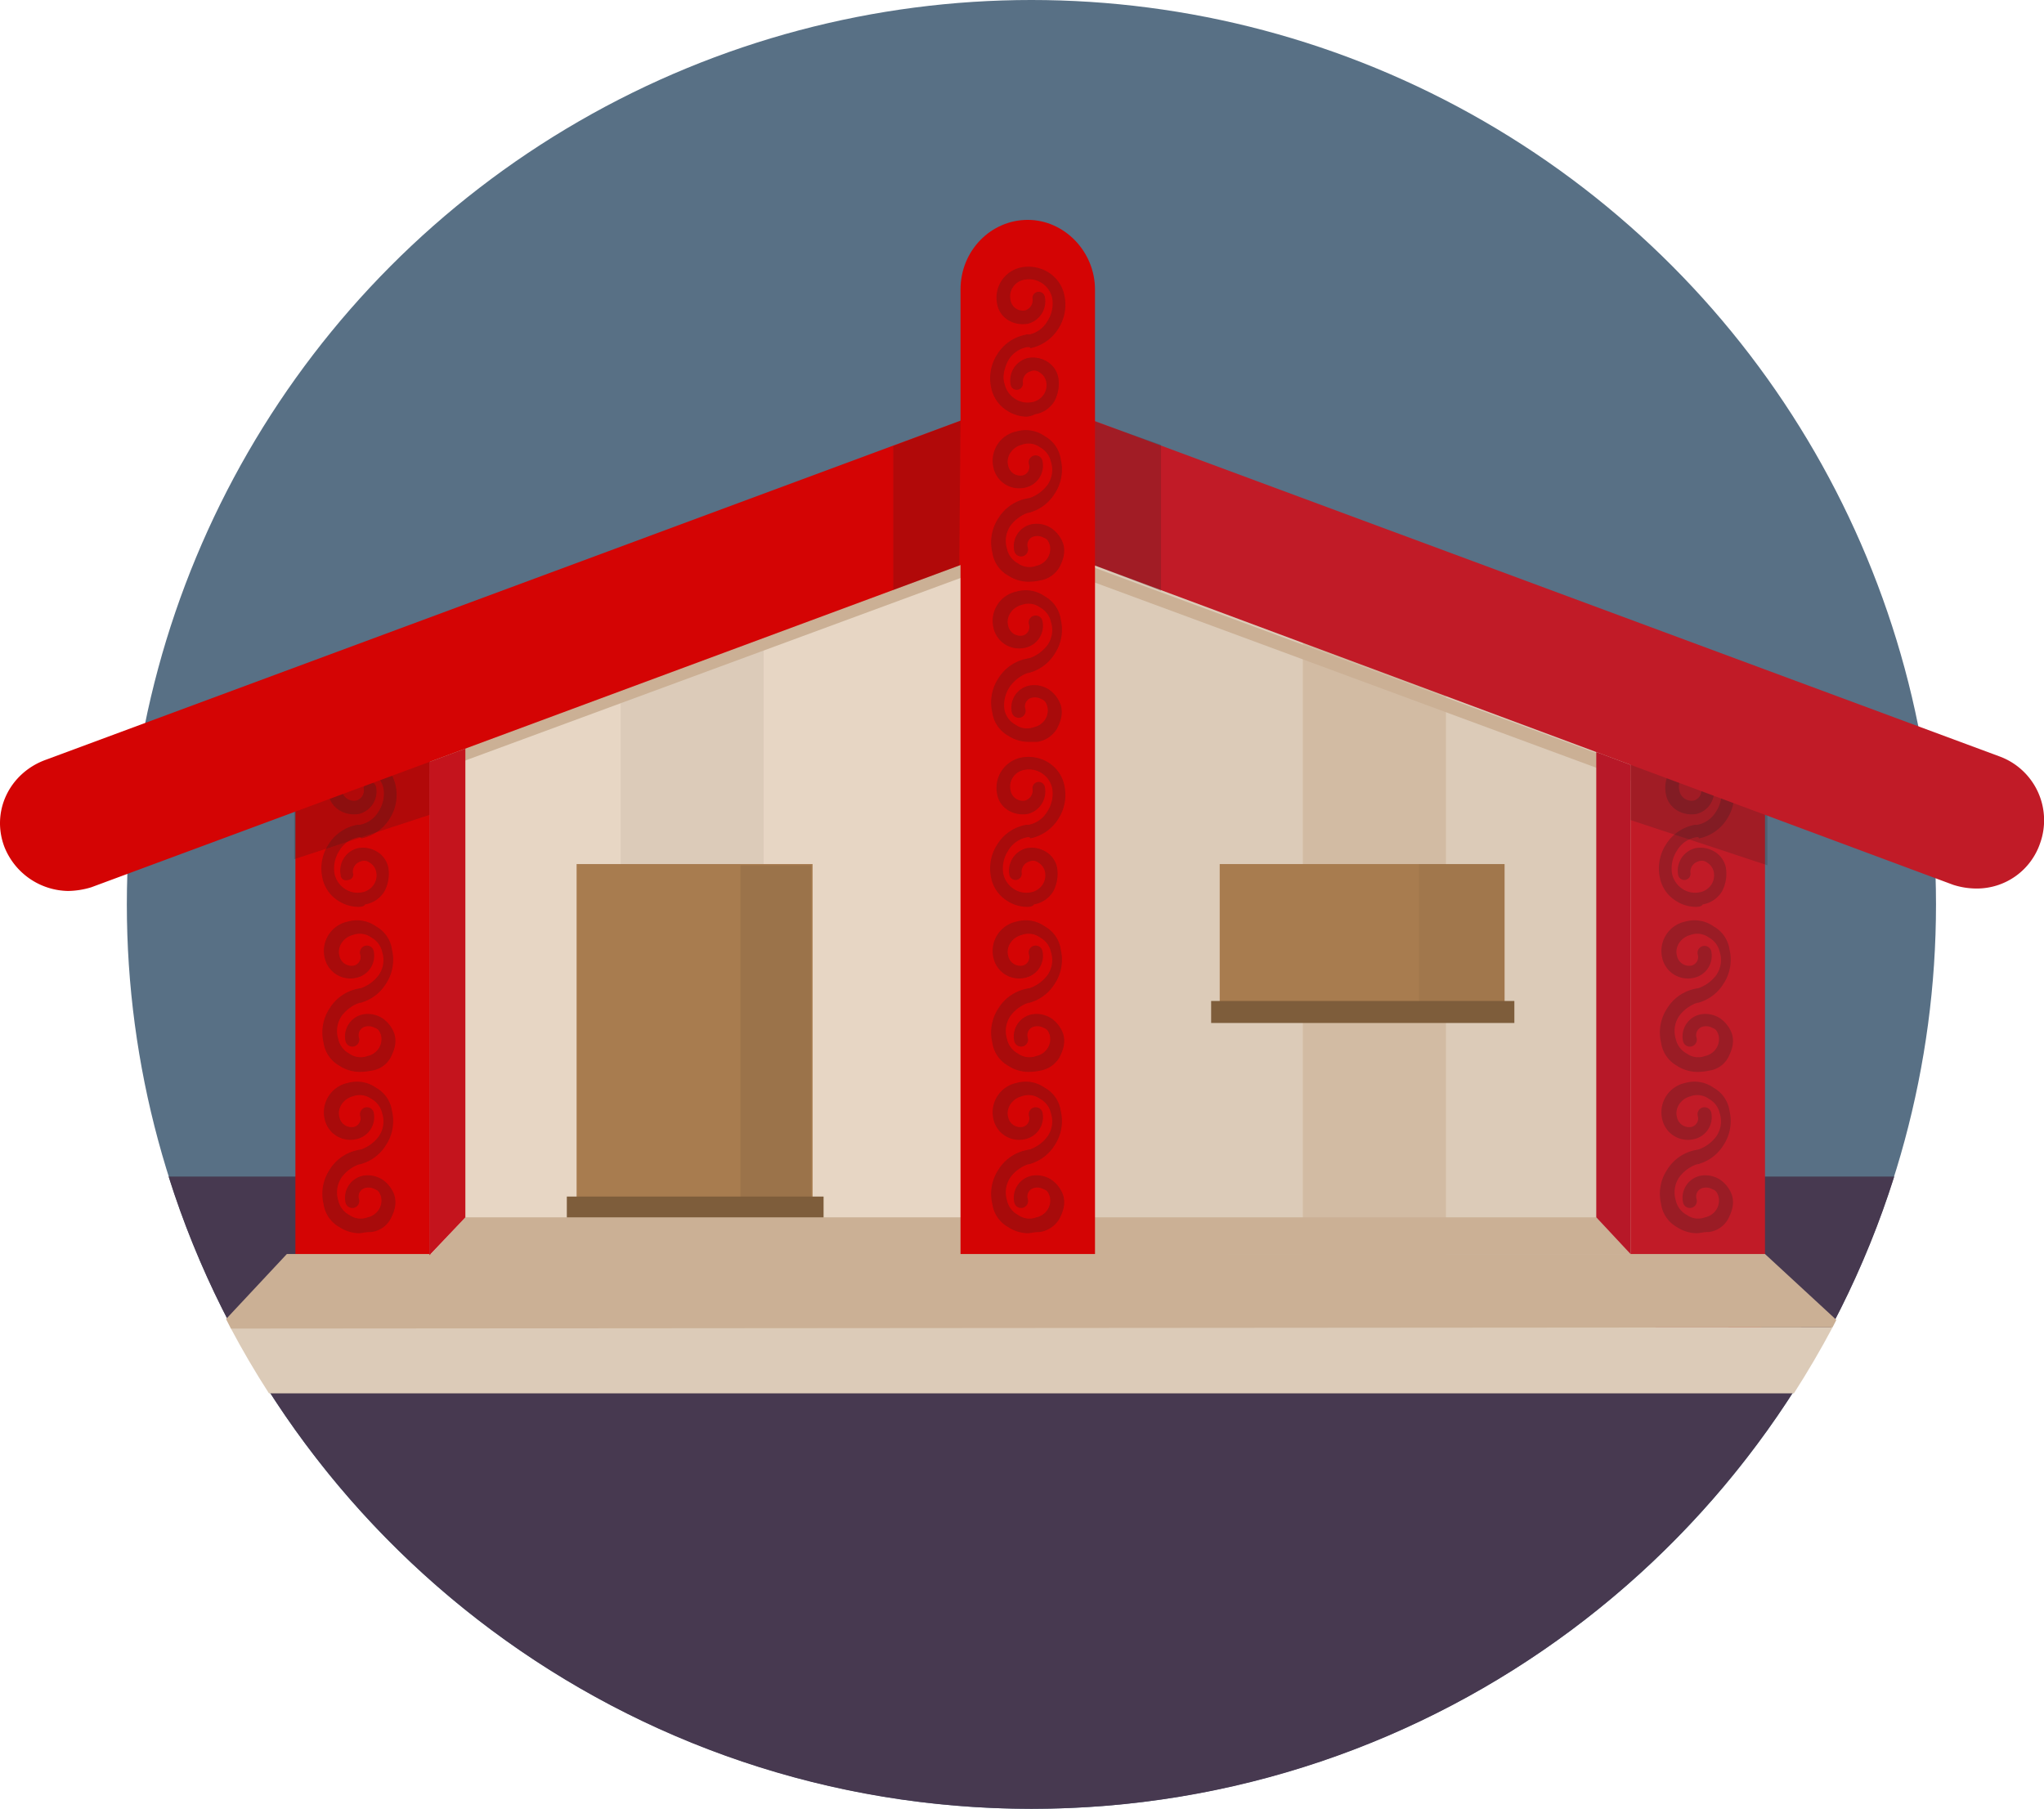 <svg xmlns="http://www.w3.org/2000/svg" width="594" height="525.758" viewBox="0 0 594 525.758">
  <g id="Group_1089" data-name="Group 1089" transform="translate(-13.837 -17.212)">
    <g id="Group_1040" data-name="Group 1040" transform="translate(50.697 17.212)">
      <circle id="Ellipse_9342" data-name="Ellipse 9342" cx="262.878" cy="262.878" r="262.878" fill="#587085"/>
    </g>
    <path id="Path_36198" data-name="Path 36198" d="M272.693,113.466H27.628C61.207,219.985,160.759,297.234,278.371,297.234s217.163-77.249,250.743-183.769Z" transform="translate(35.204 245.736)" fill="#473950"/>
    <g id="Group_1088" data-name="Group 1088" transform="translate(13.839 81.122)">
      <g id="Group_1087" data-name="Group 1087">
        <path id="Path_36199" data-name="Path 36199" d="M96.6,304.887H298.055V127.947L98.021,54.4Z" transform="translate(197.451 13.818)" fill="#dccbb8"/>
        <path id="Path_36200" data-name="Path 36200" d="M249.706,312.659H41.5V130.034L248.285,54Z" transform="translate(56.781 12.797)" fill="#e7d6c4"/>
        <rect id="Rectangle_726" data-name="Rectangle 726" width="41.57" height="220.642" transform="translate(180.355 115.828)" fill="#dccbb9"/>
        <rect id="Rectangle_727" data-name="Rectangle 727" width="41.57" height="220.642" transform="translate(378.613 115.828)" fill="#cbb095" opacity="0.6"/>
        <rect id="Rectangle_728" data-name="Rectangle 728" width="82.785" height="40.504" transform="translate(354.453 187.243)" fill="#a87c4f"/>
        <rect id="Rectangle_729" data-name="Rectangle 729" width="24.871" height="40.504" transform="translate(412.366 187.243)" fill="#231f20" opacity="0.05"/>
        <rect id="Rectangle_730" data-name="Rectangle 730" width="88.115" height="6.395" transform="translate(351.965 227.037)" fill="#7e5d3b"/>
        <g id="Group_1041" data-name="Group 1041" transform="translate(164.722 187.243)">
          <rect id="Rectangle_731" data-name="Rectangle 731" width="68.573" height="97.352" transform="translate(2.842)" fill="#a87c4f"/>
          <rect id="Rectangle_732" data-name="Rectangle 732" width="20.607" height="97.352" transform="translate(50.453 0.355)" fill="#231f20" opacity="0.1"/>
          <rect id="Rectangle_733" data-name="Rectangle 733" width="74.613" height="6.395" transform="translate(0 96.642)" fill="#7e5d3b"/>
        </g>
        <line id="Line_267" data-name="Line 267" y1="61.822" x2="167.702" transform="translate(121.02 98.418)" fill="none" stroke="#cbb095" stroke-miterlimit="10" stroke-width="4"/>
        <g id="Group_1042" data-name="Group 1042" transform="translate(85.845 144.252)">
          <path id="Path_36201" data-name="Path 36201" d="M57.542,258.78A19.715,19.715,0,0,1,38,239.238V95.342A19.715,19.715,0,0,1,57.542,75.8c10.659,0,19.542,2.636,19.542,13.3V239.238A19.715,19.715,0,0,1,57.542,258.78Z" transform="translate(-38 -75.8)" fill="#d40404"/>
        </g>
        <line id="Line_268" data-name="Line 268" x1="167.347" y1="61.822" transform="translate(317.501 103.037)" fill="none" stroke="#cbb095" stroke-miterlimit="10" stroke-width="4"/>
        <g id="Group_1043" data-name="Group 1043" transform="translate(473.833 142.831)">
          <path id="Path_36202" data-name="Path 36202" d="M166.742,267.262A19.715,19.715,0,0,1,147.2,247.721V90.163c0-10.659,8.883-14.763,19.542-14.763a19.715,19.715,0,0,1,19.542,19.542V247.721A19.264,19.264,0,0,1,166.742,267.262Z" transform="translate(-147.2 -75.4)" fill="#c11b27"/>
        </g>
        <g id="Group_1046" data-name="Group 1046" transform="translate(93.685 250.499)" opacity="0.25">
          <g id="Group_1044" data-name="Group 1044" transform="translate(0.465)">
            <path id="Path_36203" data-name="Path 36203" d="M50.864,129.5c-.711,0-1.777-.711-1.777-1.421a2.021,2.021,0,0,1,1.421-2.487,10.972,10.972,0,0,0,5.685-3.908,7.609,7.609,0,0,0,1.066-6.751,6.341,6.341,0,0,0-3.2-4.264,5.668,5.668,0,0,0-5.329-.711c-2.842.711-4.619,3.553-3.908,6.04a3.6,3.6,0,0,0,4.264,2.842,2.542,2.542,0,0,0,1.777-3.2,2.026,2.026,0,0,1,3.908-1.066A6.546,6.546,0,0,1,49.8,122.39a7.633,7.633,0,0,1-9.238-5.685,8.725,8.725,0,0,1,6.751-10.659,9.6,9.6,0,0,1,8.172,1.421,9.186,9.186,0,0,1,4.619,6.751,12.676,12.676,0,0,1-1.777,9.948,12.463,12.463,0,0,1-8.172,5.685C51.219,129.5,50.864,129.5,50.864,129.5Z" transform="translate(-40.337 -105.703)" fill="#231f20"/>
          </g>
          <g id="Group_1045" data-name="Group 1045" transform="translate(0 19.792)">
            <path id="Path_36204" data-name="Path 36204" d="M50.843,135.527a10.736,10.736,0,0,1-5.685-1.777A9.186,9.186,0,0,1,40.539,127a12.675,12.675,0,0,1,1.777-9.948,12.463,12.463,0,0,1,8.172-5.685,2.026,2.026,0,1,1,1.066,3.908,10.972,10.972,0,0,0-5.685,3.908,7.78,7.78,0,0,0-1.066,6.751A6.34,6.34,0,0,0,48,130.2a5.668,5.668,0,0,0,5.329.711,5.174,5.174,0,0,0,3.2-2.132,4.934,4.934,0,0,0,.711-3.908c-.355-1.066-.711-1.777-1.777-2.132a3.775,3.775,0,0,0-2.842-.355,2.542,2.542,0,0,0-1.777,3.2,2.026,2.026,0,1,1-3.908,1.066,6.546,6.546,0,0,1,4.974-7.817,7.9,7.9,0,0,1,5.685,1.066,9.1,9.1,0,0,1,3.553,4.619c.711,2.487,0,4.619-1.066,6.751a7.415,7.415,0,0,1-5.685,3.908C52.619,135.172,51.553,135.527,50.843,135.527Z" transform="translate(-40.206 -111.274)" fill="#231f20"/>
          </g>
        </g>
        <g id="Group_1049" data-name="Group 1049" transform="translate(93.685 203.599)" opacity="0.25">
          <g id="Group_1047" data-name="Group 1047" transform="translate(0.465)">
            <path id="Path_36205" data-name="Path 36205" d="M50.864,116.3c-.711,0-1.777-.711-1.777-1.421a2.021,2.021,0,0,1,1.421-2.487,10.972,10.972,0,0,0,5.685-3.908,7.61,7.61,0,0,0,1.066-6.751,6.34,6.34,0,0,0-3.2-4.264,5.668,5.668,0,0,0-5.329-.711c-2.842.711-4.619,3.553-3.908,6.04a3.6,3.6,0,0,0,4.264,2.842,2.542,2.542,0,0,0,1.777-3.2,2.026,2.026,0,1,1,3.908-1.066A6.546,6.546,0,0,1,49.8,109.19a7.633,7.633,0,0,1-9.238-5.685,8.725,8.725,0,0,1,6.751-10.659,9.6,9.6,0,0,1,8.172,1.421,9.186,9.186,0,0,1,4.619,6.751,12.675,12.675,0,0,1-1.777,9.948,12.464,12.464,0,0,1-8.172,5.685C51.219,116.3,50.864,116.3,50.864,116.3Z" transform="translate(-40.337 -92.503)" fill="#231f20"/>
          </g>
          <g id="Group_1048" data-name="Group 1048" transform="translate(0 19.792)">
            <path id="Path_36206" data-name="Path 36206" d="M50.843,122.327a10.737,10.737,0,0,1-5.685-1.777,9.186,9.186,0,0,1-4.619-6.751,12.675,12.675,0,0,1,1.777-9.948,12.464,12.464,0,0,1,8.172-5.685,2.026,2.026,0,0,1,1.066,3.908,10.972,10.972,0,0,0-5.685,3.908,7.78,7.78,0,0,0-1.066,6.751A6.341,6.341,0,0,0,48,117a5.668,5.668,0,0,0,5.329.711,5.174,5.174,0,0,0,3.2-2.132,4.934,4.934,0,0,0,.711-3.908c-.355-1.066-.711-1.776-1.777-2.132a3.775,3.775,0,0,0-2.842-.355,2.542,2.542,0,0,0-1.777,3.2,2.026,2.026,0,1,1-3.908,1.066,6.546,6.546,0,0,1,4.974-7.817,7.9,7.9,0,0,1,5.685,1.066,9.1,9.1,0,0,1,3.553,4.619c.711,2.487,0,4.619-1.066,6.751a7.415,7.415,0,0,1-5.685,3.908A16.314,16.314,0,0,1,50.843,122.327Z" transform="translate(-40.206 -98.074)" fill="#231f20"/>
          </g>
        </g>
        <g id="Group_1052" data-name="Group 1052" transform="translate(93.39 156.053)" opacity="0.25">
          <g id="Group_1050" data-name="Group 1050" transform="translate(1.843)">
            <path id="Path_36207" data-name="Path 36207" d="M50.086,102.495c-.711,0-1.777-.711-1.777-1.421a1.566,1.566,0,0,1,1.421-2.132,8.058,8.058,0,0,0,5.685-3.908,9.438,9.438,0,0,0,1.421-6.751,6.9,6.9,0,0,0-8.172-5.329,4.942,4.942,0,0,0-3.908,6.04,3.6,3.6,0,0,0,4.264,2.842,3.107,3.107,0,0,0,2.132-3.2,1.812,1.812,0,1,1,3.553-.711,6.725,6.725,0,0,1-4.974,7.817c-4.264.711-8.172-1.777-8.883-5.685A8.988,8.988,0,0,1,47.6,79.4a11.017,11.017,0,0,1,8.172,1.421,10.254,10.254,0,0,1,4.619,6.751,12.8,12.8,0,0,1-1.777,9.593,12.464,12.464,0,0,1-8.172,5.685Z" transform="translate(-40.642 -79.122)" fill="#231f20"/>
          </g>
          <g id="Group_1051" data-name="Group 1051" transform="translate(0 19.728)">
            <path id="Path_36208" data-name="Path 36208" d="M50.7,108.572a10.737,10.737,0,0,1-5.685-1.777,10.254,10.254,0,0,1-4.619-6.751,12.8,12.8,0,0,1,1.777-9.593,12.464,12.464,0,0,1,8.172-5.685,1.812,1.812,0,1,1,.711,3.553,8.058,8.058,0,0,0-5.685,3.908,9.438,9.438,0,0,0-1.421,6.751,7.072,7.072,0,0,0,2.842,4.264,6.691,6.691,0,0,0,5.329,1.066,5.174,5.174,0,0,0,3.2-2.132,4.934,4.934,0,0,0,.711-3.908,4.112,4.112,0,0,0-1.776-2.487,2.682,2.682,0,0,0-2.842-.355,3.107,3.107,0,0,0-2.132,3.2,1.566,1.566,0,0,1-1.421,2.132,1.566,1.566,0,0,1-2.132-1.421A6.725,6.725,0,0,1,50.7,91.517a7.9,7.9,0,0,1,5.685,1.066,6.977,6.977,0,0,1,3.2,4.619,10.941,10.941,0,0,1-1.066,6.751,8.058,8.058,0,0,1-5.685,3.908C52.476,108.572,51.41,108.572,50.7,108.572Z" transform="translate(-40.123 -84.674)" fill="#231f20"/>
          </g>
        </g>
        <g id="Group_1055" data-name="Group 1055" transform="translate(482.383 250.499)" opacity="0.25">
          <g id="Group_1053" data-name="Group 1053" transform="translate(0.465)">
            <path id="Path_36209" data-name="Path 36209" d="M160.264,129.5c-.711,0-1.776-.711-1.776-1.421a2.021,2.021,0,0,1,1.421-2.487,10.972,10.972,0,0,0,5.685-3.908,7.61,7.61,0,0,0,1.066-6.751,6.341,6.341,0,0,0-3.2-4.264,5.668,5.668,0,0,0-5.33-.711c-2.842.711-4.619,3.553-3.908,6.04a3.6,3.6,0,0,0,4.264,2.842,2.542,2.542,0,0,0,1.776-3.2,2.026,2.026,0,0,1,3.908-1.066,6.546,6.546,0,0,1-4.974,7.817,7.633,7.633,0,0,1-9.238-5.685,8.725,8.725,0,0,1,6.751-10.659,9.6,9.6,0,0,1,8.172,1.421,9.186,9.186,0,0,1,4.619,6.751,12.676,12.676,0,0,1-1.776,9.948,12.464,12.464,0,0,1-8.172,5.685C160.619,129.5,160.264,129.5,160.264,129.5Z" transform="translate(-149.737 -105.703)" fill="#231f20"/>
          </g>
          <g id="Group_1054" data-name="Group 1054" transform="translate(0 19.792)">
            <path id="Path_36210" data-name="Path 36210" d="M160.243,135.527a10.736,10.736,0,0,1-5.685-1.777A9.186,9.186,0,0,1,149.939,127a12.675,12.675,0,0,1,1.776-9.948,12.463,12.463,0,0,1,8.172-5.685,2.026,2.026,0,0,1,1.066,3.908,10.972,10.972,0,0,0-5.685,3.908,7.78,7.78,0,0,0-1.066,6.751,6.341,6.341,0,0,0,3.2,4.264,5.668,5.668,0,0,0,5.33.711,5.174,5.174,0,0,0,3.2-2.132,4.934,4.934,0,0,0,.711-3.908c-.355-1.066-.711-1.777-1.776-2.132a3.775,3.775,0,0,0-2.842-.355,2.542,2.542,0,0,0-1.777,3.2,2.026,2.026,0,1,1-3.908,1.066,6.546,6.546,0,0,1,4.974-7.817,7.9,7.9,0,0,1,5.685,1.066,9.1,9.1,0,0,1,3.553,4.619c.711,2.487,0,4.619-1.066,6.751a7.415,7.415,0,0,1-5.685,3.908C162.019,135.172,161.309,135.527,160.243,135.527Z" transform="translate(-149.606 -111.274)" fill="#231f20"/>
          </g>
        </g>
        <g id="Group_1058" data-name="Group 1058" transform="translate(482.383 203.599)" opacity="0.25">
          <g id="Group_1056" data-name="Group 1056" transform="translate(0.465)">
            <path id="Path_36211" data-name="Path 36211" d="M160.264,116.3c-.711,0-1.776-.711-1.776-1.421a2.021,2.021,0,0,1,1.421-2.487,10.972,10.972,0,0,0,5.685-3.908,7.61,7.61,0,0,0,1.066-6.751,6.341,6.341,0,0,0-3.2-4.264,5.668,5.668,0,0,0-5.33-.711c-2.842.711-4.619,3.553-3.908,6.04a3.6,3.6,0,0,0,4.264,2.842,2.542,2.542,0,0,0,1.776-3.2,2.026,2.026,0,0,1,3.908-1.066,6.546,6.546,0,0,1-4.974,7.817,7.633,7.633,0,0,1-9.238-5.685,8.725,8.725,0,0,1,6.751-10.659,9.6,9.6,0,0,1,8.172,1.421,9.186,9.186,0,0,1,4.619,6.751,12.676,12.676,0,0,1-1.776,9.948,12.464,12.464,0,0,1-8.172,5.685C160.619,116.3,160.264,116.3,160.264,116.3Z" transform="translate(-149.737 -92.503)" fill="#231f20"/>
          </g>
          <g id="Group_1057" data-name="Group 1057" transform="translate(0 19.792)">
            <path id="Path_36212" data-name="Path 36212" d="M160.243,122.327a10.736,10.736,0,0,1-5.685-1.777,9.186,9.186,0,0,1-4.619-6.751,12.675,12.675,0,0,1,1.776-9.948,12.464,12.464,0,0,1,8.172-5.685,2.026,2.026,0,0,1,1.066,3.908,10.972,10.972,0,0,0-5.685,3.908,7.78,7.78,0,0,0-1.066,6.751A6.341,6.341,0,0,0,157.4,117a5.668,5.668,0,0,0,5.33.711,5.174,5.174,0,0,0,3.2-2.132,4.934,4.934,0,0,0,.711-3.908c-.355-1.066-.711-1.776-1.776-2.132a3.775,3.775,0,0,0-2.842-.355,2.542,2.542,0,0,0-1.777,3.2,2.026,2.026,0,1,1-3.908,1.066,6.546,6.546,0,0,1,4.974-7.817,7.9,7.9,0,0,1,5.685,1.066,9.1,9.1,0,0,1,3.553,4.619c.711,2.487,0,4.619-1.066,6.751a7.415,7.415,0,0,1-5.685,3.908A14.717,14.717,0,0,1,160.243,122.327Z" transform="translate(-149.606 -98.074)" fill="#231f20"/>
          </g>
        </g>
        <g id="Group_1061" data-name="Group 1061" transform="translate(482.088 156.053)" opacity="0.25">
          <g id="Group_1059" data-name="Group 1059" transform="translate(1.843)">
            <path id="Path_36213" data-name="Path 36213" d="M159.486,102.495c-.711,0-1.776-.711-1.776-1.421a1.566,1.566,0,0,1,1.421-2.132,8.058,8.058,0,0,0,5.685-3.908,9.438,9.438,0,0,0,1.421-6.751,6.9,6.9,0,0,0-8.172-5.329,4.942,4.942,0,0,0-3.908,6.04,3.6,3.6,0,0,0,4.264,2.842,3.107,3.107,0,0,0,2.132-3.2,1.812,1.812,0,1,1,3.553-.711,6.725,6.725,0,0,1-4.974,7.817c-4.264.711-8.172-1.777-8.883-5.685A8.988,8.988,0,0,1,157,79.4a11.017,11.017,0,0,1,8.172,1.421,10.254,10.254,0,0,1,4.619,6.751,12.8,12.8,0,0,1-1.777,9.593,12.464,12.464,0,0,1-8.172,5.685A.348.348,0,0,0,159.486,102.495Z" transform="translate(-150.042 -79.122)" fill="#231f20"/>
          </g>
          <g id="Group_1060" data-name="Group 1060" transform="translate(0 19.728)">
            <path id="Path_36214" data-name="Path 36214" d="M160.1,108.572a10.737,10.737,0,0,1-5.685-1.777,10.254,10.254,0,0,1-4.619-6.751,12.8,12.8,0,0,1,1.776-9.593,12.463,12.463,0,0,1,8.172-5.685,1.812,1.812,0,1,1,.711,3.553,8.058,8.058,0,0,0-5.685,3.908,9.438,9.438,0,0,0-1.421,6.751,7.072,7.072,0,0,0,2.842,4.264,6.691,6.691,0,0,0,5.329,1.066,5.174,5.174,0,0,0,3.2-2.132,4.934,4.934,0,0,0,.711-3.908,4.112,4.112,0,0,0-1.776-2.487,2.682,2.682,0,0,0-2.842-.355,3.107,3.107,0,0,0-2.132,3.2,1.812,1.812,0,0,1-3.553.711,6.725,6.725,0,0,1,4.974-7.817,7.9,7.9,0,0,1,5.685,1.066,6.977,6.977,0,0,1,3.2,4.619,10.941,10.941,0,0,1-1.066,6.751,8.058,8.058,0,0,1-5.685,3.908C161.876,108.572,160.81,108.572,160.1,108.572Z" transform="translate(-149.523 -84.674)" fill="#231f20"/>
          </g>
        </g>
        <path id="Path_36215" data-name="Path 36215" d="M397.905,127.459,49,127.814,59.3,116.8H387.957Z" transform="translate(75.928 173.125)" fill="#cbb095"/>
        <g id="Group_1062" data-name="Group 1062" transform="translate(85.49 152.424)" opacity="0.2">
          <path id="Path_36216" data-name="Path 36216" d="M37.9,111.5V91.246L78.049,78.1V98.352Z" transform="translate(-37.9 -78.1)" fill="#231f20"/>
        </g>
        <g id="Group_1063" data-name="Group 1063" transform="translate(473.833 154.2)" opacity="0.2">
          <path id="Path_36217" data-name="Path 36217" d="M186.994,112V91.746L147.2,78.6V98.852Z" transform="translate(-147.2 -78.6)" fill="#231f20"/>
        </g>
        <g id="Group_1064" data-name="Group 1064" transform="translate(0 53.788)">
          <path id="Path_36218" data-name="Path 36218" d="M33.6,191.611A20.277,20.277,0,0,1,15.122,178.82c-3.908-10.3,1.421-21.318,11.725-25.226l275-101.971c10.3-3.908,21.318,1.421,25.226,11.725s-1.421,21.318-11.725,25.226l-275,101.971A24.143,24.143,0,0,1,33.6,191.611Z" transform="translate(-13.839 -50.339)" fill="#d40404"/>
        </g>
        <g id="Group_1065" data-name="Group 1065" transform="translate(279.764 52.865)">
          <path id="Path_36219" data-name="Path 36219" d="M387.2,191.564a22.309,22.309,0,0,1-6.751-1.066l-275-102.327a19.67,19.67,0,1,1,13.5-36.951l275,101.971a19.763,19.763,0,0,1,11.725,25.226A19.407,19.407,0,0,1,387.2,191.564Z" transform="translate(-92.579 -50.079)" fill="#c11b27"/>
        </g>
        <g id="Group_1066" data-name="Group 1066" transform="translate(279.129)">
          <path id="Path_36220" data-name="Path 36220" d="M111.942,361.366c-10.659,0-19.542-9.238-19.542-20.252V55.452c0-11.37,8.883-20.252,19.542-20.252s19.542,9.238,19.542,20.252V340.758C131.483,352.128,122.956,361.366,111.942,361.366Z" transform="translate(-92.4 -35.2)" fill="#d40404"/>
        </g>
        <g id="Group_1069" data-name="Group 1069" transform="translate(288.034 250.499)" opacity="0.25">
          <g id="Group_1067" data-name="Group 1067" transform="translate(0.465)">
            <path id="Path_36221" data-name="Path 36221" d="M105.564,129.5c-.711,0-1.777-.711-1.777-1.421a2.021,2.021,0,0,1,1.421-2.487,10.972,10.972,0,0,0,5.685-3.908,7.609,7.609,0,0,0,1.066-6.751,6.341,6.341,0,0,0-3.2-4.264,5.668,5.668,0,0,0-5.329-.711c-2.842.711-4.619,3.553-3.908,6.04a3.6,3.6,0,0,0,4.264,2.842,2.542,2.542,0,0,0,1.777-3.2,2.026,2.026,0,0,1,3.908-1.066,6.546,6.546,0,0,1-4.974,7.817,7.633,7.633,0,0,1-9.238-5.685,8.725,8.725,0,0,1,6.751-10.659,9.6,9.6,0,0,1,8.172,1.421,9.185,9.185,0,0,1,4.619,6.751,12.675,12.675,0,0,1-1.776,9.948,12.463,12.463,0,0,1-8.172,5.685C105.919,129.5,105.564,129.5,105.564,129.5Z" transform="translate(-95.037 -105.703)" fill="#231f20"/>
          </g>
          <g id="Group_1068" data-name="Group 1068" transform="translate(0 19.792)">
            <path id="Path_36222" data-name="Path 36222" d="M105.543,135.527a10.736,10.736,0,0,1-5.685-1.777A9.185,9.185,0,0,1,95.239,127a12.675,12.675,0,0,1,1.777-9.948,12.463,12.463,0,0,1,8.172-5.685,2.026,2.026,0,1,1,1.066,3.908,10.972,10.972,0,0,0-5.685,3.908,7.78,7.78,0,0,0-1.066,6.751,6.341,6.341,0,0,0,3.2,4.264,5.668,5.668,0,0,0,5.329.711,5.174,5.174,0,0,0,3.2-2.132,4.934,4.934,0,0,0,.711-3.908c-.355-1.066-.711-1.777-1.777-2.132a3.775,3.775,0,0,0-2.842-.355,2.542,2.542,0,0,0-1.777,3.2,2.026,2.026,0,1,1-3.908,1.066,6.546,6.546,0,0,1,4.974-7.817,7.9,7.9,0,0,1,5.685,1.066,9.1,9.1,0,0,1,3.553,4.619c.711,2.487,0,4.619-1.066,6.751a8.058,8.058,0,0,1-5.685,3.908C107.319,135.172,106.253,135.527,105.543,135.527Z" transform="translate(-94.906 -111.274)" fill="#231f20"/>
          </g>
        </g>
        <g id="Group_1072" data-name="Group 1072" transform="translate(288.034 203.599)" opacity="0.25">
          <g id="Group_1070" data-name="Group 1070" transform="translate(0.465)">
            <path id="Path_36223" data-name="Path 36223" d="M105.564,116.3c-.711,0-1.777-.711-1.777-1.421a2.021,2.021,0,0,1,1.421-2.487,10.972,10.972,0,0,0,5.685-3.908,7.61,7.61,0,0,0,1.066-6.751,6.341,6.341,0,0,0-3.2-4.264,5.668,5.668,0,0,0-5.329-.711c-2.842.711-4.619,3.553-3.908,6.04a3.6,3.6,0,0,0,4.264,2.842,2.542,2.542,0,0,0,1.777-3.2,2.026,2.026,0,1,1,3.908-1.066,6.546,6.546,0,0,1-4.974,7.817,7.633,7.633,0,0,1-9.238-5.685,8.725,8.725,0,0,1,6.751-10.659,9.6,9.6,0,0,1,8.172,1.421,9.186,9.186,0,0,1,4.619,6.751,12.675,12.675,0,0,1-1.776,9.948,12.464,12.464,0,0,1-8.172,5.685C105.919,116.3,105.564,116.3,105.564,116.3Z" transform="translate(-95.037 -92.503)" fill="#231f20"/>
          </g>
          <g id="Group_1071" data-name="Group 1071" transform="translate(0 19.792)">
            <path id="Path_36224" data-name="Path 36224" d="M105.543,122.327a10.737,10.737,0,0,1-5.685-1.777,9.185,9.185,0,0,1-4.619-6.751,12.675,12.675,0,0,1,1.777-9.948,12.464,12.464,0,0,1,8.172-5.685,2.026,2.026,0,0,1,1.066,3.908,10.972,10.972,0,0,0-5.685,3.908,7.78,7.78,0,0,0-1.066,6.751A6.341,6.341,0,0,0,102.7,117a5.668,5.668,0,0,0,5.329.711,5.174,5.174,0,0,0,3.2-2.132,4.934,4.934,0,0,0,.711-3.908c-.355-1.066-.711-1.776-1.777-2.132a3.775,3.775,0,0,0-2.842-.355,2.542,2.542,0,0,0-1.777,3.2,2.026,2.026,0,1,1-3.908,1.066,6.546,6.546,0,0,1,4.974-7.817,7.9,7.9,0,0,1,5.685,1.066,9.1,9.1,0,0,1,3.553,4.619c.711,2.487,0,4.619-1.066,6.751a8.058,8.058,0,0,1-5.685,3.908A16.314,16.314,0,0,1,105.543,122.327Z" transform="translate(-94.906 -98.074)" fill="#231f20"/>
          </g>
        </g>
        <g id="Group_1075" data-name="Group 1075" transform="translate(287.739 156.053)" opacity="0.25">
          <g id="Group_1073" data-name="Group 1073" transform="translate(1.843)">
            <path id="Path_36225" data-name="Path 36225" d="M104.786,102.495c-.711,0-1.777-.711-1.777-1.421a1.566,1.566,0,0,1,1.421-2.132,8.058,8.058,0,0,0,5.685-3.908,9.438,9.438,0,0,0,1.421-6.751,6.9,6.9,0,0,0-8.172-5.329,4.942,4.942,0,0,0-3.908,6.04,3.6,3.6,0,0,0,4.264,2.842,3.107,3.107,0,0,0,2.132-3.2,1.812,1.812,0,1,1,3.553-.711,6.725,6.725,0,0,1-4.974,7.817c-4.264.711-8.172-1.777-8.883-5.685A8.988,8.988,0,0,1,102.3,79.4a11.017,11.017,0,0,1,8.172,1.421,10.254,10.254,0,0,1,4.619,6.751,12.8,12.8,0,0,1-1.776,9.593,12.464,12.464,0,0,1-8.172,5.685A.348.348,0,0,0,104.786,102.495Z" transform="translate(-95.342 -79.122)" fill="#231f20"/>
          </g>
          <g id="Group_1074" data-name="Group 1074" transform="translate(0 19.728)">
            <path id="Path_36226" data-name="Path 36226" d="M105.4,108.572a10.736,10.736,0,0,1-5.685-1.777,10.254,10.254,0,0,1-4.619-6.751,12.8,12.8,0,0,1,1.776-9.593,12.464,12.464,0,0,1,8.172-5.685,1.812,1.812,0,1,1,.711,3.553,8.058,8.058,0,0,0-5.685,3.908,9.438,9.438,0,0,0-1.421,6.751,7.073,7.073,0,0,0,2.842,4.264,6.691,6.691,0,0,0,5.329,1.066,5.174,5.174,0,0,0,3.2-2.132,4.934,4.934,0,0,0,.711-3.908,4.112,4.112,0,0,0-1.776-2.487,2.682,2.682,0,0,0-2.842-.355,3.107,3.107,0,0,0-2.132,3.2,1.812,1.812,0,0,1-3.553.711,6.725,6.725,0,0,1,4.974-7.817,7.9,7.9,0,0,1,5.685,1.066,6.977,6.977,0,0,1,3.2,4.619,10.941,10.941,0,0,1-1.066,6.751,8.058,8.058,0,0,1-5.685,3.908C107.176,108.572,106.11,108.572,105.4,108.572Z" transform="translate(-94.823 -84.674)" fill="#231f20"/>
          </g>
        </g>
        <g id="Group_1078" data-name="Group 1078" transform="translate(288.034 107.668)" opacity="0.25">
          <g id="Group_1076" data-name="Group 1076" transform="translate(0.465)">
            <path id="Path_36227" data-name="Path 36227" d="M105.564,89.3c-.711,0-1.777-.711-1.777-1.421a2.021,2.021,0,0,1,1.421-2.487,10.972,10.972,0,0,0,5.685-3.908,7.609,7.609,0,0,0,1.066-6.751,6.341,6.341,0,0,0-3.2-4.264,5.668,5.668,0,0,0-5.329-.711c-2.842.711-4.619,3.553-3.908,6.04a3.6,3.6,0,0,0,4.264,2.842,2.542,2.542,0,0,0,1.777-3.2,2.026,2.026,0,1,1,3.908-1.066A6.546,6.546,0,0,1,104.5,82.19a7.633,7.633,0,0,1-9.238-5.685,8.725,8.725,0,0,1,6.751-10.659,9.6,9.6,0,0,1,8.172,1.421,9.185,9.185,0,0,1,4.619,6.751,12.675,12.675,0,0,1-1.776,9.948,12.464,12.464,0,0,1-8.172,5.685C105.919,89.3,105.564,89.3,105.564,89.3Z" transform="translate(-95.037 -65.503)" fill="#231f20"/>
          </g>
          <g id="Group_1077" data-name="Group 1077" transform="translate(0 19.792)">
            <path id="Path_36228" data-name="Path 36228" d="M105.543,95.327a10.737,10.737,0,0,1-5.685-1.776A9.186,9.186,0,0,1,95.239,86.8a12.675,12.675,0,0,1,1.777-9.948,12.464,12.464,0,0,1,8.172-5.685,2.026,2.026,0,0,1,1.066,3.908,10.972,10.972,0,0,0-5.685,3.908,9.33,9.33,0,0,0-1.776,7.106,6.341,6.341,0,0,0,3.2,4.264,5.668,5.668,0,0,0,5.329.711,5.174,5.174,0,0,0,3.2-2.132,4.934,4.934,0,0,0,.711-3.908c-.355-1.066-.711-1.777-1.776-2.132a3.775,3.775,0,0,0-2.842-.355,2.542,2.542,0,0,0-1.776,3.2,2.026,2.026,0,1,1-3.908,1.066,6.546,6.546,0,0,1,4.974-7.817,7.9,7.9,0,0,1,5.685,1.066,9.1,9.1,0,0,1,3.553,4.619c.711,2.487,0,4.619-1.066,6.751a8.058,8.058,0,0,1-5.685,3.908Z" transform="translate(-94.906 -71.074)" fill="#231f20"/>
          </g>
        </g>
        <g id="Group_1081" data-name="Group 1081" transform="translate(288.034 61.124)" opacity="0.25">
          <g id="Group_1079" data-name="Group 1079" transform="translate(0.465)">
            <path id="Path_36229" data-name="Path 36229" d="M105.564,76.2c-.711,0-1.777-.711-1.777-1.421a2.021,2.021,0,0,1,1.421-2.487,10.972,10.972,0,0,0,5.685-3.908,7.609,7.609,0,0,0,1.066-6.751,6.341,6.341,0,0,0-3.2-4.264,5.668,5.668,0,0,0-5.329-.711c-2.842.711-4.619,3.553-3.908,6.04a3.6,3.6,0,0,0,4.264,2.842,2.542,2.542,0,0,0,1.777-3.2,2.026,2.026,0,1,1,3.908-1.066A6.546,6.546,0,0,1,104.5,69.09a7.633,7.633,0,0,1-9.238-5.685,8.725,8.725,0,0,1,6.751-10.659,9.6,9.6,0,0,1,8.172,1.421,9.185,9.185,0,0,1,4.619,6.751,12.675,12.675,0,0,1-1.776,9.948,12.463,12.463,0,0,1-8.172,5.685C105.919,76.2,105.564,76.2,105.564,76.2Z" transform="translate(-95.037 -52.403)" fill="#231f20"/>
          </g>
          <g id="Group_1080" data-name="Group 1080" transform="translate(0 19.792)">
            <path id="Path_36230" data-name="Path 36230" d="M105.543,82.227a10.737,10.737,0,0,1-5.685-1.777A9.186,9.186,0,0,1,95.239,73.7a12.675,12.675,0,0,1,1.777-9.948,12.463,12.463,0,0,1,8.172-5.685,2.026,2.026,0,0,1,1.066,3.908,10.972,10.972,0,0,0-5.685,3.908A7.78,7.78,0,0,0,99.5,72.634a6.341,6.341,0,0,0,3.2,4.264,5.668,5.668,0,0,0,5.329.711,5.174,5.174,0,0,0,3.2-2.132,4.934,4.934,0,0,0,.711-3.908c-.355-1.066-.711-1.777-1.777-2.132a3.775,3.775,0,0,0-2.842-.355,2.542,2.542,0,0,0-1.777,3.2,2.026,2.026,0,1,1-3.908,1.066,6.546,6.546,0,0,1,4.974-7.817,7.9,7.9,0,0,1,5.685,1.066,9.1,9.1,0,0,1,3.553,4.619c.711,2.487,0,4.619-1.066,6.751a8.058,8.058,0,0,1-5.685,3.908A16.314,16.314,0,0,1,105.543,82.227Z" transform="translate(-94.906 -57.974)" fill="#231f20"/>
          </g>
        </g>
        <g id="Group_1084" data-name="Group 1084" transform="translate(287.739 13.578)" opacity="0.25">
          <g id="Group_1082" data-name="Group 1082" transform="translate(1.843)">
            <path id="Path_36231" data-name="Path 36231" d="M104.786,62.395c-.711,0-1.777-.711-1.777-1.421a1.566,1.566,0,0,1,1.421-2.132,8.058,8.058,0,0,0,5.685-3.908,9.438,9.438,0,0,0,1.421-6.751,6.9,6.9,0,0,0-8.172-5.329,4.942,4.942,0,0,0-3.908,6.04,3.6,3.6,0,0,0,4.264,2.842,3.107,3.107,0,0,0,2.132-3.2,1.812,1.812,0,1,1,3.553-.711,6.725,6.725,0,0,1-4.974,7.817c-4.264.711-8.172-1.777-8.883-5.685A8.988,8.988,0,0,1,102.3,39.3a11.017,11.017,0,0,1,8.172,1.421,10.254,10.254,0,0,1,4.619,6.751,12.8,12.8,0,0,1-1.776,9.593,12.464,12.464,0,0,1-8.172,5.685A.348.348,0,0,0,104.786,62.395Z" transform="translate(-95.342 -39.022)" fill="#231f20"/>
          </g>
          <g id="Group_1083" data-name="Group 1083" transform="translate(0 19.728)">
            <path id="Path_36232" data-name="Path 36232" d="M105.4,68.472A10.736,10.736,0,0,1,99.715,66.7,10.253,10.253,0,0,1,95.1,59.944a12.8,12.8,0,0,1,1.776-9.593,12.464,12.464,0,0,1,8.172-5.685,1.566,1.566,0,0,1,2.132,1.421,1.566,1.566,0,0,1-1.421,2.132,8.058,8.058,0,0,0-5.685,3.908C99,54.26,98.293,56.747,99,58.878a7.072,7.072,0,0,0,2.842,4.264,6.691,6.691,0,0,0,5.33,1.066,5.174,5.174,0,0,0,3.2-2.132,4.934,4.934,0,0,0,.711-3.908,4.112,4.112,0,0,0-1.777-2.487,2.682,2.682,0,0,0-2.842-.355,3.107,3.107,0,0,0-2.132,3.2,1.812,1.812,0,0,1-3.553.711,6.725,6.725,0,0,1,4.974-7.817,7.9,7.9,0,0,1,5.685,1.066,6.977,6.977,0,0,1,3.2,4.619,10.941,10.941,0,0,1-1.066,6.751,8.058,8.058,0,0,1-5.685,3.908A6.587,6.587,0,0,1,105.4,68.472Z" transform="translate(-94.823 -44.574)" fill="#231f20"/>
          </g>
        </g>
        <g id="Group_1085" data-name="Group 1085" transform="translate(259.587 58.365)" opacity="0.2">
          <path id="Path_36233" data-name="Path 36233" d="M86.9,100.831l19.186-7.114.355-42.089L86.9,58.992Z" transform="translate(-86.9 -51.627)" fill="#231f20"/>
        </g>
        <g id="Group_1086" data-name="Group 1086" transform="translate(318.212 58.625)" opacity="0.2">
          <path id="Path_36234" data-name="Path 36234" d="M122.586,100.922,103.4,93.551V51.7l19.186,6.751Z" transform="translate(-103.4 -51.7)" fill="#231f20"/>
        </g>
      </g>
    </g>
    <path id="Path_36235" data-name="Path 36235" d="M498.3,125.8H32.674q5.218,9.854,11.242,19.186H487.061Q493.062,135.649,498.3,125.8Z" transform="translate(48.087 277.225)" fill="#dccbb8"/>
    <path id="Path_36236" data-name="Path 36236" d="M32.327,138.709c.476.917.931,1.848,1.414,2.761l465.444-.348c.38-.721.739-1.45,1.112-2.174L479.554,119.8H50Z" transform="translate(47.201 261.906)" fill="#cbb095"/>
    <path id="Path_36237" data-name="Path 36237" d="M59.4,214.7V78.453L48.964,82.321V225.713Z" transform="translate(89.675 156.349)" fill="#c4141d"/>
    <path id="Path_36238" data-name="Path 36238" d="M154.348,224.639,144.4,213.98V78.735l9.948,3.7Z" transform="translate(333.324 157.067)" fill="#b71828"/>
  </g>
</svg>
